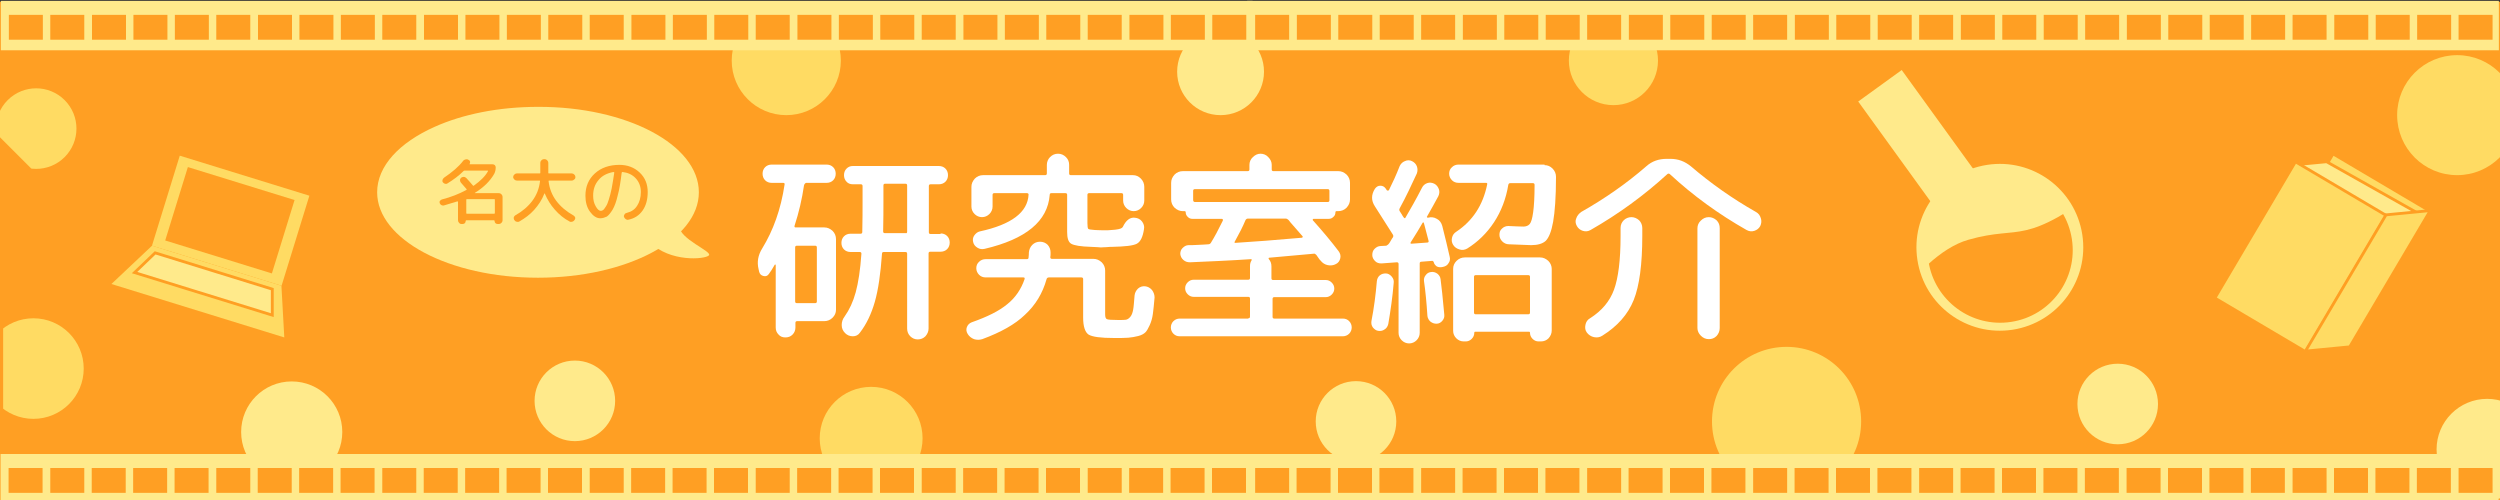 <?xml version="1.0" encoding="utf-8"?>
<!-- Generator: Adobe Illustrator 20.0.0, SVG Export Plug-In . SVG Version: 6.00 Build 0)  -->
<svg version="1.1" id="レイヤー_1" xmlns="http://www.w3.org/2000/svg" xmlns:xlink="http://www.w3.org/1999/xlink" x="0px"
	 y="0px" viewBox="0 0 875 175" style="enable-background:new 0 0 875 175;" xml:space="preserve">
<rect x="0" y="0" width="875" height="175" fill="#333333" stroke="none"/>
<style type="text/css">
	.st0{fill:#FF9F23;}
	.st1{fill:#FFEA8B;}
	.st2{clip-path:url(#SVGID_2_);fill:#FF9F23;}
	.st3{fill:#FFDB63;}
	.st4{fill:#FFEA8B;stroke:#FF9F23;stroke-miterlimit:10;}
	.st5{fill:#FFDB63;stroke:#FF9F23;stroke-miterlimit:10;}
	.st6{fill:#FFFFFF;}
	.st7{clip-path:url(#SVGID_4_);fill:#FFDB63;}
	.st8{clip-path:url(#SVGID_6_);fill:#FFDB63;}
	.st9{clip-path:url(#SVGID_8_);fill:#FFDB63;}
	.st10{clip-path:url(#SVGID_10_);fill:#FFEA8B;}
</style>
<rect x="0" y="0.6" class="st0" width="875" height="175.2"/>
<g>
	<g>
		
			<ellipse transform="matrix(0.988 -0.153 0.153 0.988 -4.939 108.506)" class="st1" cx="700.1" cy="86.2" rx="29.2" ry="29.2"/>
		
			<rect x="662.6" y="25.4" transform="matrix(0.81 -0.586 0.586 0.81 98.783 403.239)" class="st1" width="18.8" height="47.3"/>
	</g>
	<g>
		<defs>
			<path id="SVGID_1_" d="M646.9,115.2l77.3,52.2l39.3-104.6c0,0,12.3-11.7-21.8,6.7s-32.2,9.9-52,12.4
				C669.8,84.4,646.9,115.2,646.9,115.2z"/>
		</defs>
		<clipPath id="SVGID_2_">
			<use xlink:href="#SVGID_1_"  style="overflow:visible;"/>
		</clipPath>
		
			<ellipse transform="matrix(0.988 -0.153 0.153 0.988 -5.079 108.539)" class="st2" cx="700.2" cy="87.2" rx="25.4" ry="25.4"/>
	</g>
</g>
<g>
	<rect x="57" y="60.8" transform="matrix(0.955 0.295 -0.295 0.955 26.422 -20.394)" class="st3" width="47.5" height="33"/>
	
		<rect x="60.9" y="63.7" transform="matrix(0.955 0.295 -0.295 0.955 26.388 -20.323)" class="st0" width="39.1" height="26.9"/>
	<polygon class="st3" points="53.2,86 39,99.4 99.5,118.1 98.5,100 	"/>
	<polygon class="st4" points="54.3,88.5 47.1,95.4 95.3,110.3 95.3,101.2 	"/>
</g>
<g>
	
		<rect x="799.7" y="59.8" transform="matrix(0.861 0.509 -0.509 0.861 158.461 -404.687)" class="st5" width="39.6" height="55.4"/>
	<polygon class="st4" points="814.3,56.6 805.9,57.4 776.4,103.4 808.4,121.2 822.5,119.1 848.9,76.1 	"/>
	
		<rect x="786.7" y="61.9" transform="matrix(0.861 0.509 -0.509 0.861 157.562 -397.106)" class="st5" width="36.9" height="55.4"/>
	<polygon class="st5" points="835.1,75.2 850.6,73.7 822.4,121.4 806.9,122.9 	"/>
</g>
<circle class="st3" cx="625.3" cy="147.5" r="26.1"/>
<circle class="st1" cx="102.1" cy="151.2" r="17.7"/>
<circle class="st1" cx="741.2" cy="141.4" r="14.1"/>
<circle class="st3" cx="275.2" cy="21.2" r="19.1"/>
<circle class="st3" cx="304.9" cy="153.4" r="18"/>
<circle class="st1" cx="474.6" cy="147.5" r="14.1"/>
<g>
	<path class="st6" d="M281.4,64.9c-0.7,4.8-1.8,9.5-3.3,14.1c-0.1,0.4,0,0.6,0.4,0.6h10c1.1,0,2,0.4,2.9,1.2
		c0.8,0.8,1.2,1.8,1.2,2.9v24.7c0,1.1-0.4,2-1.2,2.8c-0.8,0.8-1.8,1.2-2.9,1.2h-9.5c-0.4,0-0.6,0.2-0.6,0.6v1.6c0,0.9-0.3,1.8-1,2.5
		c-0.7,0.7-1.5,1-2.5,1c-1,0-1.8-0.3-2.4-1c-0.7-0.7-1-1.5-1-2.5V92.8c0-0.1,0-0.2-0.1-0.2c-0.1,0-0.1,0-0.2,0
		c-0.8,1.4-1.5,2.5-2.1,3.3c-0.5,0.7-1.1,0.9-1.9,0.7c-0.8-0.2-1.3-0.7-1.5-1.5l-0.2-0.9c-0.6-2.5-0.2-4.9,1.3-7.3
		c3.8-6.2,6.5-13.6,7.8-22.3c0.1-0.4-0.1-0.6-0.5-0.6h-4c-0.9,0-1.7-0.3-2.3-0.9c-0.6-0.6-0.9-1.4-0.9-2.3c0-0.9,0.3-1.7,0.9-2.3
		c0.6-0.6,1.4-0.9,2.3-0.9h19.2c0.9,0,1.7,0.3,2.3,0.9c0.6,0.6,0.9,1.4,0.9,2.3c0,0.9-0.3,1.7-0.9,2.3c-0.6,0.6-1.4,0.9-2.3,0.9
		h-7.2C281.7,64.2,281.5,64.5,281.4,64.9z M278.3,86.6v18.9c0,0.4,0.2,0.6,0.6,0.6h6.4c0.4,0,0.6-0.2,0.6-0.6V86.6
		c0-0.4-0.2-0.6-0.6-0.6h-6.4C278.5,86,278.3,86.2,278.3,86.6z M329.2,81.7c0.9,0,1.7,0.3,2.3,0.9c0.6,0.6,0.9,1.4,0.9,2.3
		c0,0.9-0.3,1.7-0.9,2.3c-0.6,0.6-1.4,0.9-2.3,0.9h-3.6c-0.4,0-0.6,0.2-0.6,0.6V115c0,1-0.4,1.9-1.1,2.7c-0.7,0.7-1.6,1.1-2.7,1.1
		c-1,0-1.9-0.4-2.6-1.1c-0.7-0.7-1.1-1.6-1.1-2.7V88.8c0-0.4-0.2-0.6-0.6-0.6h-7.6c-0.4,0-0.6,0.2-0.6,0.6c-0.5,7-1.3,12.6-2.5,16.8
		c-1.2,4.2-2.9,7.8-5.2,10.8c-0.6,0.9-1.5,1.3-2.5,1.3c-1.1,0-2-0.4-2.7-1.1c-0.8-0.8-1.2-1.7-1.2-2.8c0-1.1,0.3-2.1,1-3
		c1.7-2.4,3-5.2,3.9-8.5c0.9-3.3,1.6-7.8,2-13.5c0-0.4-0.2-0.6-0.6-0.6h-3.2c-0.9,0-1.7-0.3-2.3-0.9c-0.6-0.6-0.9-1.4-0.9-2.3
		c0-0.9,0.3-1.7,0.9-2.3c0.6-0.6,1.4-0.9,2.3-0.9h3.5c0.4,0,0.6-0.2,0.6-0.6c0.1-4.2,0.1-7.7,0.1-10.5v-5.6c0-0.4-0.2-0.6-0.6-0.6
		h-2.8c-0.9,0-1.7-0.3-2.2-0.9c-0.6-0.6-0.9-1.4-0.9-2.3c0-0.9,0.3-1.7,0.9-2.3c0.6-0.6,1.3-0.9,2.2-0.9h30.1c0.9,0,1.7,0.3,2.3,0.9
		c0.6,0.6,0.9,1.4,0.9,2.3c0,0.9-0.3,1.7-0.9,2.3c-0.6,0.6-1.4,0.9-2.3,0.9h-2.9c-0.4,0-0.6,0.2-0.6,0.6v16.2c0,0.4,0.2,0.6,0.6,0.6
		H329.2z M317.5,81.1V64.9c0-0.4-0.2-0.6-0.6-0.6h-7.1c-0.4,0-0.6,0.2-0.6,0.6v5.6c0,2.8,0,6.3-0.1,10.5c0,0.4,0.2,0.6,0.6,0.6h7.3
		C317.3,81.7,317.5,81.5,317.5,81.1z"/>
	<path class="st6" d="M343.8,118.7c-1,0.3-1.9,0.3-2.9,0c-1-0.4-1.7-1-2.2-1.8c-0.5-0.8-0.6-1.6-0.3-2.4s0.9-1.4,1.7-1.7
		c5.4-1.9,9.5-3.9,12.4-6.3c2.9-2.3,4.9-5.3,6.1-8.8c0.1-0.4,0-0.6-0.4-0.6h-13.2c-0.9,0-1.7-0.3-2.3-0.9c-0.6-0.6-1-1.4-1-2.3
		c0-0.9,0.3-1.7,1-2.3c0.6-0.6,1.4-0.9,2.3-0.9h14.4c0.4,0,0.6-0.2,0.6-0.6c0.1-0.8,0.1-1.3,0.1-1.7c0.1-1.1,0.5-2,1.2-2.7
		c0.7-0.7,1.6-1.1,2.7-1.1c1.1,0,2,0.4,2.7,1.1c0.7,0.8,1,1.7,1,2.7c0,0.7,0,1.3-0.1,1.6c0,0.4,0.2,0.6,0.6,0.6h14.5
		c1.1,0,2,0.4,2.9,1.2c0.8,0.8,1.2,1.8,1.2,2.9V110c0,1,0.2,1.5,0.6,1.7c0.4,0.2,1.7,0.3,4,0.3c1.3,0,2.2,0,2.7-0.1s1-0.4,1.5-1
		c0.5-0.6,0.8-1.4,1-2.5c0.2-1,0.3-2.7,0.5-5c0.1-0.9,0.5-1.7,1.2-2.4c0.7-0.6,1.5-0.9,2.5-0.8c0.9,0.1,1.7,0.5,2.4,1.3
		c0.6,0.8,0.9,1.7,0.9,2.6c-0.2,2.4-0.4,4.3-0.6,5.8c-0.2,1.5-0.6,2.8-1.1,3.9c-0.5,1.1-1,2-1.5,2.5s-1.3,1-2.5,1.3
		c-1.2,0.3-2.3,0.5-3.5,0.6c-1.1,0.1-2.8,0.1-4.9,0.1c-4.8,0-7.7-0.4-9-1.2c-1.2-0.8-1.9-2.8-1.9-5.9V97.7c0-0.4-0.2-0.6-0.6-0.6
		h-11.4c-0.4,0-0.7,0.2-0.8,0.6c-1.4,5-3.9,9.1-7.6,12.5C355.3,113.5,350.3,116.3,343.8,118.7z M381.9,86.4c-3.7-0.1-6-0.5-7-1.1
		c-1-0.6-1.4-2-1.4-4.1v-13c0-0.4-0.2-0.6-0.6-0.6H368c-0.4,0-0.6,0.2-0.6,0.6c-0.7,9.2-8.3,15.5-22.8,18.9
		c-0.9,0.2-1.7,0.1-2.5-0.4c-0.8-0.5-1.3-1.1-1.5-2c-0.2-0.8-0.1-1.6,0.4-2.3c0.5-0.7,1.1-1.2,1.9-1.4c11.1-2.4,16.8-6.7,17.1-12.9
		c0-0.3-0.2-0.5-0.6-0.5H348c-0.4,0-0.6,0.2-0.6,0.6v4.1c0,1-0.4,1.9-1.1,2.6c-0.7,0.7-1.6,1.1-2.6,1.1c-1,0-1.9-0.4-2.6-1.1
		c-0.7-0.7-1.1-1.6-1.1-2.6v-6.9c0-1.1,0.4-2,1.2-2.9c0.8-0.8,1.8-1.2,2.9-1.2h21.7c0.4,0,0.6-0.2,0.6-0.6v-3c0-1,0.4-2,1.1-2.7
		c0.8-0.8,1.7-1.2,2.8-1.2c1.1,0,2,0.4,2.8,1.2c0.8,0.8,1.1,1.7,1.1,2.7v3c0,0.4,0.2,0.6,0.6,0.6h21.7c1.1,0,2,0.4,2.8,1.2
		c0.8,0.8,1.2,1.8,1.2,2.9v4.8c0,1-0.4,1.9-1.1,2.6c-0.7,0.7-1.6,1.1-2.6,1.1c-1,0-1.9-0.4-2.6-1.1c-0.7-0.7-1.1-1.6-1.1-2.6v-2
		c0-0.4-0.2-0.6-0.6-0.6h-11.3c-0.4,0-0.6,0.2-0.6,0.6v9.9c0,1.1,0.1,1.8,0.3,2c0.2,0.2,1,0.3,2.3,0.4c0.6,0,1.5,0.1,2.9,0.1
		c1.3,0,2.3,0,2.9-0.1c2-0.1,3.2-0.4,3.6-0.7c0.1-0.1,0.3-0.2,0.4-0.4c1.1-2.3,2.5-3.4,4.2-3.2c1,0.1,1.9,0.5,2.5,1.3
		c0.6,0.8,0.9,1.7,0.7,2.7c-0.4,2.7-1.2,4.4-2.5,5.1c-1.3,0.7-4.2,1-8.7,1.1c-0.4,0-1,0-1.9,0.1c-0.9,0-1.5,0.1-2,0.1
		C384.8,86.5,383.5,86.5,381.9,86.4z"/>
	<path class="st6" d="M436.9,111.4c0.4,0,0.6-0.2,0.6-0.6v-6.3c0-0.4-0.2-0.6-0.6-0.6h-19.1c-0.8,0-1.5-0.3-2.1-0.9
		c-0.6-0.6-0.9-1.3-0.9-2.1c0-0.8,0.3-1.5,0.9-2.1c0.6-0.6,1.3-0.9,2.1-0.9h19.1c0.4,0,0.6-0.2,0.6-0.6v-4.2c0-0.8,0.2-1.4,0.5-1.9
		c0.1-0.1,0.1-0.2,0.1-0.3c0-0.1-0.1-0.2-0.2-0.2c-7.4,0.5-14.5,0.8-21.4,1.1c-0.9,0-1.6-0.2-2.3-0.8c-0.7-0.6-1-1.3-1.1-2.1
		c0-0.8,0.2-1.5,0.8-2.1c0.6-0.6,1.3-1,2.1-1c0.8,0,1.9,0,3.4-0.1c1.5-0.1,2.7-0.1,3.5-0.2c0.4,0,0.7-0.2,0.9-0.5
		c1.3-2.1,2.7-4.7,4.2-7.8c0-0.1,0-0.3,0-0.4c-0.1-0.1-0.2-0.2-0.3-0.2h-10.3c-0.7,0-1.2-0.2-1.7-0.7c-0.5-0.5-0.7-1-0.7-1.6
		c0-0.2-0.1-0.4-0.4-0.4h-0.6c-1.1,0-2-0.4-2.9-1.2c-0.8-0.8-1.2-1.8-1.2-2.9V64c0-1.1,0.4-2,1.2-2.9c0.8-0.8,1.8-1.2,2.9-1.2h22.7
		c0.4,0,0.6-0.2,0.6-0.6v-1.6c0-1,0.4-2,1.2-2.7c0.8-0.8,1.7-1.2,2.7-1.2c1,0,2,0.4,2.7,1.2c0.8,0.8,1.2,1.7,1.2,2.7v1.6
		c0,0.4,0.2,0.6,0.6,0.6h22.7c1.1,0,2,0.4,2.9,1.2c0.8,0.8,1.2,1.8,1.2,2.9v5.8c0,1.1-0.4,2-1.2,2.9c-0.8,0.8-1.8,1.2-2.9,1.2h-0.6
		c-0.2,0-0.4,0.1-0.4,0.4c0,0.6-0.2,1.2-0.7,1.6c-0.5,0.5-1,0.7-1.7,0.7h-5.3c-0.1,0-0.2,0.1-0.2,0.2c-0.1,0.1-0.1,0.2,0,0.3
		c3.5,3.9,6.5,7.5,9,10.8c0.6,0.8,0.8,1.6,0.6,2.5c-0.2,0.9-0.7,1.6-1.5,2c-0.9,0.5-1.9,0.6-2.9,0.4c-1-0.2-1.9-0.8-2.5-1.6
		c-0.2-0.2-0.5-0.5-0.8-1c-0.3-0.5-0.6-0.8-0.7-1c-0.3-0.3-0.6-0.5-0.9-0.4c-1.4,0.1-6.6,0.6-15.6,1.4c-0.1,0-0.2,0.1-0.2,0.2
		c0,0.1,0,0.2,0.1,0.3c0.6,0.7,0.9,1.5,0.9,2.5v4.2c0,0.4,0.2,0.6,0.6,0.6h18.4c0.8,0,1.5,0.3,2.1,0.9c0.6,0.6,0.9,1.3,0.9,2.1
		c0,0.8-0.3,1.5-0.9,2.1c-0.6,0.6-1.3,0.9-2.1,0.9H446c-0.4,0-0.6,0.2-0.6,0.6v6.3c0,0.4,0.2,0.6,0.6,0.6h24c0.9,0,1.6,0.3,2.2,0.9
		c0.6,0.6,0.9,1.4,0.9,2.2s-0.3,1.6-0.9,2.2c-0.6,0.6-1.4,0.9-2.2,0.9h-57.1c-0.9,0-1.6-0.3-2.2-0.9c-0.6-0.6-0.9-1.4-0.9-2.2
		s0.3-1.6,0.9-2.2c0.6-0.6,1.4-0.9,2.2-0.9H436.9z M418.2,70.7h46.5c0.4,0,0.6-0.2,0.6-0.6v-3.3c0-0.4-0.2-0.6-0.6-0.6h-46.5
		c-0.4,0-0.6,0.2-0.6,0.6V70C417.6,70.4,417.8,70.7,418.2,70.7z M432.2,84.5c-0.2,0.3-0.2,0.5,0.2,0.5c6.5-0.4,14.2-1,23.3-1.8
		c0.1,0,0.2-0.1,0.2-0.2c0.1-0.1,0.1-0.2,0-0.3c-0.6-0.7-1.5-1.7-2.7-3.1c-1.2-1.3-1.9-2.2-2.2-2.6c-0.3-0.3-0.7-0.5-1-0.5h-13.2
		c-0.4,0-0.7,0.2-0.9,0.6C435,79.3,433.7,81.8,432.2,84.5z"/>
	<path class="st6" d="M484.6,115.3c-0.7,0.5-1.4,0.6-2.2,0.5c-0.8-0.1-1.4-0.6-1.9-1.2c-0.5-0.7-0.6-1.4-0.5-2.2
		c0.9-4.6,1.5-9.3,1.9-14c0.1-0.8,0.4-1.5,1-2c0.6-0.5,1.3-0.7,2.1-0.7c0.8,0,1.5,0.4,2.1,1.1c0.6,0.7,0.8,1.4,0.7,2.2
		c-0.4,4.9-1.1,9.7-1.9,14.4C485.7,114.2,485.3,114.9,484.6,115.3z M486.1,85.3c0.2-0.2,0.4-0.6,0.7-1.1c0.3-0.5,0.5-0.9,0.7-1.1
		c0.2-0.3,0.2-0.7,0-1c-2.4-3.8-4.5-7.1-6.3-9.9c-1.3-2-1.3-4,0-6.1c0.5-0.7,1.1-1.1,1.9-1.1c0.8,0,1.4,0.3,1.9,1
		c0,0,0.1,0.1,0.2,0.3c0.1,0.1,0.1,0.2,0.2,0.3c0,0.1,0.1,0.1,0.3,0.1c0.1,0,0.3,0,0.4-0.1c1.3-2.6,2.6-5.4,3.8-8.5
		c0.4-0.8,1-1.4,1.8-1.7c0.8-0.4,1.7-0.4,2.5,0c0.8,0.4,1.4,1,1.7,1.8c0.3,0.8,0.3,1.7,0,2.5c-1.9,4.1-3.8,8.2-6,12.2
		c-0.2,0.4-0.2,0.7,0,1c0.1,0.2,0.4,0.6,0.7,1.1c0.3,0.5,0.5,0.9,0.7,1.1c0.2,0.3,0.5,0.4,0.6,0.1c1.7-2.9,3.7-6.4,5.8-10.5
		c0.4-0.8,1-1.3,1.8-1.6c0.8-0.3,1.7-0.2,2.5,0.2c0.8,0.4,1.3,1.1,1.6,1.9c0.3,0.8,0.2,1.7-0.2,2.5c-1.2,2.2-2.5,4.6-4,7.2
		c0,0,0,0.1,0.1,0.2c0.1,0.1,0.2,0.1,0.3,0.1c1.1-0.3,2.1-0.2,3.1,0.4c1,0.5,1.6,1.4,1.9,2.5c1,4,1.9,7.6,2.6,10.8
		c0.2,0.8,0.1,1.5-0.4,2.2c-0.4,0.7-1,1.1-1.9,1.3l-0.5,0.1c-0.7,0.1-1.3,0-1.8-0.3c-0.5-0.4-0.9-0.9-1-1.5
		c-0.1-0.2-0.3-0.4-0.5-0.4l-3.8,0.3c-0.4,0-0.6,0.2-0.6,0.6v24.3c0,1-0.4,1.9-1.1,2.6s-1.6,1.1-2.6,1.1c-1,0-1.9-0.4-2.6-1.1
		s-1.1-1.6-1.1-2.6V92.4c0-0.4-0.2-0.6-0.6-0.6l-5.4,0.4c-0.9,0-1.6-0.2-2.2-0.8c-0.6-0.6-1-1.3-1-2.1c0-0.9,0.2-1.6,0.8-2.2
		c0.6-0.6,1.3-1,2.2-1l1.9-0.1C485.5,85.8,485.8,85.7,486.1,85.3z M493.7,84.9c0,0.1,0,0.2,0,0.3c0.1,0.1,0.2,0.1,0.3,0.1l5.5-0.4
		c0.4,0,0.6-0.2,0.5-0.6c-0.5-1.9-1-3.9-1.6-6.1c-0.1-0.4-0.3-0.5-0.5-0.2C497,79.6,495.6,81.9,493.7,84.9z M502.8,113.3
		c-0.8,0-1.4-0.2-2.1-0.7c-0.6-0.5-1-1.2-1.1-2c-0.3-4.7-0.7-8.8-1.2-12.2c-0.1-0.8,0.1-1.5,0.6-2.1c0.5-0.7,1.1-1,1.9-1.1
		c0.8-0.1,1.5,0.1,2.2,0.6c0.6,0.5,1,1.1,1.1,1.9c0.3,2.4,0.8,6.6,1.3,12.4c0.1,0.8-0.1,1.5-0.7,2.2
		C504.3,112.9,503.6,113.3,502.8,113.3z M540.6,57.8c1.1,0,2,0.4,2.8,1.2c0.8,0.8,1.2,1.8,1.2,2.9c0,7.1-0.4,12.3-1,15.7
		c-0.6,3.4-1.5,5.6-2.6,6.7c-1.1,1-2.8,1.5-5.1,1.5c-0.9,0-3.5-0.1-7.8-0.3c-0.9,0-1.7-0.4-2.3-1c-0.6-0.6-1-1.4-1-2.3
		c0-0.9,0.2-1.6,0.9-2.2c0.6-0.6,1.4-0.9,2.2-0.9c2.3,0.1,4.1,0.2,5.3,0.2c0.9,0,1.7-0.3,2.2-0.9c0.5-0.6,0.9-1.9,1.2-4.1
		c0.3-2.1,0.5-5.3,0.5-9.6c0-0.4-0.2-0.6-0.6-0.6h-7.9c-0.4,0-0.6,0.2-0.7,0.6c-0.8,4.9-2.5,9.3-5,13.1c-2.5,3.8-5.7,6.9-9.4,9.2
		c-0.9,0.5-1.8,0.6-2.7,0.3c-1-0.3-1.7-0.8-2.2-1.6c-0.5-0.8-0.6-1.6-0.4-2.5c0.2-0.9,0.7-1.6,1.5-2.1c5.7-3.8,9.3-9.2,10.8-16.5
		c0.1-0.4,0-0.6-0.4-0.6h-9.6c-0.9,0-1.7-0.3-2.3-0.9c-0.6-0.6-1-1.4-1-2.3c0-0.9,0.3-1.7,1-2.3c0.6-0.6,1.4-0.9,2.3-0.9H540.6z
		 M513,119.5h-0.7c-1,0-1.9-0.4-2.6-1.1c-0.7-0.7-1.1-1.6-1.1-2.6V94.1c0-1.1,0.4-2,1.2-2.8c0.8-0.8,1.8-1.2,2.9-1.2h26.3
		c1.1,0,2,0.4,2.9,1.2c0.8,0.8,1.2,1.8,1.2,2.8v21.6c0,1-0.4,1.9-1.1,2.7c-0.7,0.7-1.6,1.1-2.7,1.1h-0.8c-0.8,0-1.5-0.3-2.1-0.9
		c-0.6-0.6-0.9-1.3-0.9-2.1c0-0.3-0.1-0.4-0.4-0.4h-18.7c-0.3,0-0.4,0.1-0.4,0.4c0,0.8-0.3,1.5-0.9,2.1
		C514.5,119.2,513.8,119.5,513,119.5z M515.9,96.9v12.5c0,0.4,0.2,0.6,0.6,0.6h18.4c0.4,0,0.6-0.2,0.6-0.6V96.9
		c0-0.4-0.2-0.6-0.6-0.6h-18.4C516.1,96.3,515.9,96.5,515.9,96.9z"/>
	<path class="st6" d="M556.7,80.5c-0.9,0.5-1.7,0.6-2.7,0.3c-0.9-0.3-1.6-0.8-2.1-1.7c-0.5-0.9-0.6-1.8-0.2-2.7
		c0.3-0.9,0.9-1.6,1.7-2.2c8.3-4.7,15.9-10,22.8-16c2-1.8,4.4-2.6,7.1-2.6h1.4c2.7,0,5,0.9,7.1,2.6c6.9,5.9,14.5,11.3,22.8,16
		c0.9,0.5,1.4,1.2,1.7,2.2c0.3,0.9,0.2,1.8-0.2,2.7c-0.5,0.9-1.2,1.4-2.1,1.7c-0.9,0.3-1.8,0.2-2.7-0.3c-9.7-5.5-18.7-12-26.9-19.6
		c-0.3-0.2-0.6-0.2-0.9,0.1C575.4,68.4,566.5,74.9,556.7,80.5z M567.2,79.8c0-1.1,0.4-2,1.1-2.7c0.7-0.7,1.7-1.1,2.7-1.1
		c1,0,1.9,0.4,2.7,1.1c0.7,0.7,1.1,1.7,1.1,2.7v2.8c0,9.9-1,17.4-3,22.4c-2,5-5.7,9.2-11,12.5c-0.9,0.6-1.9,0.7-2.9,0.5
		c-1-0.2-1.9-0.8-2.5-1.6c-0.6-0.8-0.7-1.7-0.5-2.7c0.2-1,0.7-1.8,1.6-2.3c4.1-2.6,6.9-5.9,8.4-10c1.5-4.1,2.3-10.3,2.3-18.8V79.8z
		 M594.1,79.9c0-1,0.4-2,1.2-2.7c0.8-0.8,1.7-1.2,2.8-1.2c1,0,1.9,0.4,2.7,1.1c0.8,0.8,1.1,1.7,1.1,2.8v34.9c0,1.1-0.4,2-1.1,2.8
		c-0.8,0.8-1.7,1.1-2.7,1.1c-1.1,0-2-0.4-2.8-1.2c-0.8-0.8-1.2-1.7-1.2-2.7V79.9z"/>
</g>
<g>
	<g>
		<path class="st1" d="M244.6,67.3c0,16.5-25.2,29.9-56.3,29.9s-56.3-13.4-56.3-29.9c0-9.2,7.8-17.4,20.1-22.9
			c9.8-4.4,22.4-7,36.2-7C219.4,37.3,244.6,50.7,244.6,67.3z"/>
		<path class="st1" d="M237.7,79c0,4.7,11.8,9,10.4,10.4c-1.4,1.4-13.6,2.4-20.5-4.5"/>
	</g>
	<g>
		<path class="st0" d="M155.4,71.9c-0.3,0.1-0.6,0-0.9-0.1c-0.3-0.2-0.5-0.4-0.6-0.7c-0.1-0.3-0.1-0.6,0.1-0.8
			c0.2-0.3,0.4-0.4,0.7-0.5c3.1-0.8,5.9-1.9,8.5-3.3c0.1-0.1,0.2-0.2,0.1-0.3c-0.4-0.5-1.1-1.3-2-2.3c-0.2-0.3-0.3-0.5-0.3-0.9
			c0-0.3,0.2-0.6,0.4-0.8c0.3-0.2,0.6-0.3,0.9-0.3c0.4,0,0.6,0.2,0.9,0.4c0.7,0.8,1.5,1.6,2.3,2.6c0.1,0.1,0.2,0.2,0.3,0.1
			c2.4-1.7,4.1-3.4,5-5.1c0,0,0-0.1,0-0.1c0-0.1-0.1-0.1-0.1-0.1h-8.1c-0.2,0-0.3,0.1-0.4,0.2c-1.6,1.6-3.5,3-5.6,4.3
			c-0.3,0.2-0.6,0.2-0.9,0.1c-0.3-0.1-0.5-0.3-0.7-0.5c-0.2-0.3-0.2-0.6-0.1-0.9c0.1-0.3,0.3-0.5,0.5-0.7c2.8-1.9,5.1-3.8,6.7-5.9
			c0.2-0.3,0.5-0.4,0.8-0.5c0.3-0.1,0.7-0.1,1,0.1c0.3,0.1,0.5,0.3,0.6,0.6c0.1,0.3,0,0.6-0.1,0.8c-0.1,0.1-0.1,0.2,0.1,0.2h7.9
			c0.3,0,0.6,0.1,0.8,0.3c0.2,0.2,0.3,0.5,0.3,0.8c0,0.9-0.2,1.6-0.5,2.2c-1.4,2.5-3.7,4.8-6.8,6.7c0,0,0,0,0,0.1c0,0,0,0,0.1,0h8.2
			c0.4,0,0.7,0.1,1,0.4c0.3,0.3,0.4,0.6,0.4,1v8c0,0.4-0.1,0.7-0.4,1c-0.3,0.3-0.6,0.4-1,0.4h-0.3c-0.3,0-0.6-0.1-0.8-0.3
			c-0.2-0.2-0.3-0.5-0.3-0.8c0-0.1-0.1-0.2-0.2-0.2h-9.7c-0.1,0-0.2,0.1-0.2,0.2c0,0.3-0.1,0.6-0.3,0.8c-0.2,0.2-0.5,0.3-0.8,0.3
			h-0.3c-0.4,0-0.7-0.1-0.9-0.4c-0.3-0.3-0.4-0.6-0.4-0.9v-6.5c0-0.1,0-0.1-0.1-0.1c-0.1,0-0.1,0-0.2,0
			C158.7,70.9,157.1,71.4,155.4,71.9z M173.2,69.9c0-0.2-0.1-0.2-0.2-0.2h-9.6c-0.2,0-0.2,0.1-0.2,0.2v4.7c0,0.2,0.1,0.2,0.2,0.2
			h9.6c0.1,0,0.2-0.1,0.2-0.2V69.9z"/>
		<path class="st0" d="M201.4,62c0,0.3-0.1,0.6-0.4,0.8c-0.2,0.2-0.5,0.4-0.9,0.4h-7.9c-0.2,0-0.2,0.1-0.2,0.2
			c0.3,2.6,1.2,4.9,2.7,6.9c1.5,2,3.5,3.7,6,5.1c0.3,0.2,0.5,0.4,0.6,0.7c0.1,0.3,0,0.6-0.2,0.9c-0.2,0.3-0.5,0.5-0.8,0.6
			c-0.4,0.1-0.7,0.1-1-0.1c-1.9-1-3.6-2.4-5.1-4.1c-1.5-1.7-2.6-3.5-3.5-5.6c0,0,0-0.1-0.1-0.1s-0.1,0-0.1,0.1
			c-0.8,2.1-2,3.9-3.5,5.6c-1.5,1.7-3.3,3-5.2,4.1c-0.3,0.2-0.7,0.2-1,0.1c-0.4-0.1-0.6-0.3-0.8-0.6c-0.2-0.3-0.2-0.6-0.2-0.9
			c0.1-0.3,0.3-0.6,0.5-0.7c2.5-1.4,4.5-3.1,6-5.1c1.5-2,2.4-4.3,2.7-6.9c0-0.2,0-0.2-0.2-0.2h-7.9c-0.3,0-0.6-0.1-0.9-0.4
			c-0.2-0.2-0.4-0.5-0.4-0.8c0-0.3,0.1-0.6,0.4-0.9c0.2-0.2,0.5-0.4,0.9-0.4h8c0.2,0,0.2-0.1,0.2-0.2v-3.4c0-0.4,0.1-0.7,0.4-1
			c0.3-0.3,0.6-0.4,1-0.4c0.4,0,0.7,0.1,1,0.4c0.3,0.3,0.4,0.6,0.4,1v3.4c0,0.2,0.1,0.2,0.2,0.2h8c0.3,0,0.6,0.1,0.9,0.4
			C201.3,61.4,201.4,61.7,201.4,62z"/>
		<path class="st0" d="M210.1,76.4c-1.3,0-2.5-0.8-3.6-2.3c-1.1-1.5-1.6-3.4-1.6-5.6c0-3.2,1.1-5.8,3.3-7.8c2.2-2,5.1-3,8.6-3
			c2.8,0,5.2,0.9,7.1,2.7c1.9,1.8,2.8,4.1,2.8,6.8c0,2.6-0.6,4.8-1.8,6.5c-1.2,1.7-2.9,2.8-5,3.2c-0.3,0.1-0.6,0-0.9-0.2
			c-0.3-0.2-0.5-0.5-0.6-0.8c-0.1-0.3,0-0.6,0.2-0.9c0.2-0.3,0.4-0.4,0.8-0.5c1.6-0.4,2.8-1.2,3.6-2.5c0.8-1.2,1.3-2.8,1.3-4.8
			c0-1.9-0.6-3.5-1.8-4.8c-1.2-1.3-2.8-2-4.6-2.2c-0.1,0-0.2,0-0.3,0.2c-0.4,3.2-0.8,5.9-1.4,8c-0.5,2.2-1.1,3.8-1.8,5
			c-0.7,1.1-1.3,1.9-2,2.4C211.7,76.1,211,76.4,210.1,76.4z M214.7,60.2c-2.2,0.4-4,1.3-5.2,2.8c-1.3,1.5-1.9,3.3-1.9,5.5
			c0,1.4,0.3,2.7,0.9,3.7c0.6,1.1,1.2,1.6,1.8,1.6c0.3,0,0.5-0.1,0.8-0.3c0.3-0.2,0.6-0.7,1-1.3c0.4-0.6,0.7-1.4,1-2.4
			c0.3-1,0.7-2.3,1-3.9c0.3-1.6,0.6-3.5,0.9-5.5c0-0.1,0-0.1-0.1-0.1C214.8,60.2,214.7,60.2,214.7,60.2z"/>
	</g>
</g>
<circle class="st3" cx="564.7" cy="21.2" r="15.6"/>
<circle class="st1" cx="427.2" cy="25.1" r="15.2"/>
<circle class="st1" cx="201.2" cy="140.3" r="14.1"/>
<g>
	<defs>
		<rect id="SVGID_3_" x="1.6" y="24.4" width="37.3" height="37.3"/>
	</defs>
	<clipPath id="SVGID_4_">
		<use xlink:href="#SVGID_3_"  style="overflow:visible;"/>
	</clipPath>
	<ellipse transform="matrix(0.707 -0.707 0.707 0.707 -28.134 22.176)" class="st7" cx="12.7" cy="45" rx="14.1" ry="14.1"/>
</g>
<g>
	<defs>
		<rect id="SVGID_5_" x="828.2" y="-0.6" width="47.4" height="66.4"/>
	</defs>
	<clipPath id="SVGID_6_">
		<use xlink:href="#SVGID_5_"  style="overflow:visible;"/>
	</clipPath>
	<circle class="st8" cx="860" cy="40.3" r="21"/>
</g>
<g>
	<defs>
		<rect id="SVGID_7_" x="1.1" y="107.7" width="35.4" height="43.1"/>
	</defs>
	<clipPath id="SVGID_8_">
		<use xlink:href="#SVGID_7_"  style="overflow:visible;"/>
	</clipPath>
	<circle class="st9" cx="11.7" cy="129" r="17.6"/>
</g>
<g>
	<defs>
		<rect id="SVGID_9_" x="846.8" y="129" width="28.2" height="53"/>
	</defs>
	<clipPath id="SVGID_10_">
		<use xlink:href="#SVGID_9_"  style="overflow:visible;"/>
	</clipPath>
	<circle class="st10" cx="870.5" cy="157.3" r="17.7"/>
</g>
<g>
	<g>
		<rect x="436.5" y="0.3" class="st1" width="438.1" height="17.3"/>
		<rect x="439.3" y="5.2" class="st0" width="11.9" height="8.7"/>
		<rect x="453.9" y="5.2" class="st0" width="11.9" height="8.7"/>
		<rect x="468.4" y="5.2" class="st0" width="11.9" height="8.7"/>
		<rect x="482.9" y="5.2" class="st0" width="11.9" height="8.7"/>
		<rect x="497.4" y="5.2" class="st0" width="11.9" height="8.7"/>
		<rect x="512" y="5.2" class="st0" width="11.9" height="8.7"/>
		<rect x="526.5" y="5.2" class="st0" width="11.9" height="8.7"/>
		<rect x="541" y="5.2" class="st0" width="11.9" height="8.7"/>
		<rect x="555.5" y="5.2" class="st0" width="11.9" height="8.7"/>
		<rect x="570.1" y="5.2" class="st0" width="11.9" height="8.7"/>
		<rect x="584.6" y="5.2" class="st0" width="11.9" height="8.7"/>
		<rect x="599.1" y="5.2" class="st0" width="11.9" height="8.7"/>
		<rect x="613.6" y="5.2" class="st0" width="11.9" height="8.7"/>
		<rect x="628.2" y="5.2" class="st0" width="11.9" height="8.7"/>
		<rect x="642.7" y="5.2" class="st0" width="11.9" height="8.7"/>
		<rect x="657.2" y="5.2" class="st0" width="11.9" height="8.7"/>
		<rect x="671.7" y="5.2" class="st0" width="11.9" height="8.7"/>
		<rect x="686.3" y="5.2" class="st0" width="11.9" height="8.7"/>
		<rect x="700.8" y="5.2" class="st0" width="11.9" height="8.7"/>
		<rect x="715.3" y="5.2" class="st0" width="11.9" height="8.7"/>
		<rect x="729.8" y="5.2" class="st0" width="11.9" height="8.7"/>
		<rect x="744.4" y="5.2" class="st0" width="11.9" height="8.7"/>
		<rect x="758.9" y="5.2" class="st0" width="11.9" height="8.7"/>
		<rect x="773.4" y="5.2" class="st0" width="11.9" height="8.7"/>
		<rect x="787.9" y="5.2" class="st0" width="11.9" height="8.7"/>
		<rect x="802.4" y="5.2" class="st0" width="11.9" height="8.7"/>
		<rect x="817" y="5.2" class="st0" width="11.9" height="8.7"/>
		<rect x="831.5" y="5.2" class="st0" width="11.9" height="8.7"/>
		<rect x="846" y="5.2" class="st0" width="11.9" height="8.7"/>
		<rect x="860.5" y="5.2" class="st0" width="11.9" height="8.7"/>
	</g>
	<g>
		<rect x="0.3" y="0.3" class="st1" width="438.1" height="17.3"/>
		<rect x="3.1" y="5.2" class="st0" width="11.9" height="8.7"/>
		<rect x="17.6" y="5.2" class="st0" width="11.9" height="8.7"/>
		<rect x="32.2" y="5.2" class="st0" width="11.9" height="8.7"/>
		<rect x="46.7" y="5.2" class="st0" width="11.9" height="8.7"/>
		<rect x="61.2" y="5.2" class="st0" width="11.9" height="8.7"/>
		<rect x="75.7" y="5.2" class="st0" width="11.9" height="8.7"/>
		<rect x="90.3" y="5.2" class="st0" width="11.9" height="8.7"/>
		<rect x="104.8" y="5.2" class="st0" width="11.9" height="8.7"/>
		<rect x="119.3" y="5.2" class="st0" width="11.9" height="8.7"/>
		<rect x="133.8" y="5.2" class="st0" width="11.9" height="8.7"/>
		<rect x="148.4" y="5.2" class="st0" width="11.9" height="8.7"/>
		<rect x="162.9" y="5.2" class="st0" width="11.9" height="8.7"/>
		<rect x="177.4" y="5.2" class="st0" width="11.9" height="8.7"/>
		<rect x="191.9" y="5.2" class="st0" width="11.9" height="8.7"/>
		<rect x="206.4" y="5.2" class="st0" width="11.9" height="8.7"/>
		<rect x="221" y="5.2" class="st0" width="11.9" height="8.7"/>
		<rect x="235.5" y="5.2" class="st0" width="11.9" height="8.7"/>
		<rect x="250" y="5.2" class="st0" width="11.9" height="8.7"/>
		<rect x="264.5" y="5.2" class="st0" width="11.9" height="8.7"/>
		<rect x="279.1" y="5.2" class="st0" width="11.9" height="8.7"/>
		<rect x="293.6" y="5.2" class="st0" width="11.9" height="8.7"/>
		<rect x="308.1" y="5.2" class="st0" width="11.9" height="8.7"/>
		<rect x="322.6" y="5.2" class="st0" width="11.9" height="8.7"/>
		<rect x="337.2" y="5.2" class="st0" width="11.9" height="8.7"/>
		<rect x="351.7" y="5.2" class="st0" width="11.9" height="8.7"/>
		<rect x="366.2" y="5.2" class="st0" width="11.9" height="8.7"/>
		<rect x="380.7" y="5.2" class="st0" width="11.9" height="8.7"/>
		<rect x="395.3" y="5.2" class="st0" width="11.9" height="8.7"/>
		<rect x="409.8" y="5.2" class="st0" width="11.9" height="8.7"/>
		<rect x="424.3" y="5.2" class="st0" width="11.9" height="8.7"/>
	</g>
</g>
<g>
	<g>
		<rect x="436.4" y="158.9" class="st1" width="438.1" height="17.3"/>
		<rect x="439.3" y="163.8" class="st0" width="11.9" height="8.7"/>
		<rect x="453.8" y="163.8" class="st0" width="11.9" height="8.7"/>
		<rect x="468.3" y="163.8" class="st0" width="11.9" height="8.7"/>
		<rect x="482.8" y="163.8" class="st0" width="11.9" height="8.7"/>
		<rect x="497.4" y="163.8" class="st0" width="11.9" height="8.7"/>
		<rect x="511.9" y="163.8" class="st0" width="11.9" height="8.7"/>
		<rect x="526.4" y="163.8" class="st0" width="11.9" height="8.7"/>
		<rect x="540.9" y="163.8" class="st0" width="11.9" height="8.7"/>
		<rect x="555.5" y="163.8" class="st0" width="11.9" height="8.7"/>
		<rect x="570" y="163.8" class="st0" width="11.9" height="8.7"/>
		<rect x="584.5" y="163.8" class="st0" width="11.9" height="8.7"/>
		<rect x="599" y="163.8" class="st0" width="11.9" height="8.7"/>
		<rect x="613.6" y="163.8" class="st0" width="11.9" height="8.7"/>
		<rect x="628.1" y="163.8" class="st0" width="11.9" height="8.7"/>
		<rect x="642.6" y="163.8" class="st0" width="11.9" height="8.7"/>
		<rect x="657.1" y="163.8" class="st0" width="11.9" height="8.7"/>
		<rect x="671.7" y="163.8" class="st0" width="11.9" height="8.7"/>
		<rect x="686.2" y="163.8" class="st0" width="11.9" height="8.7"/>
		<rect x="700.7" y="163.8" class="st0" width="11.9" height="8.7"/>
		<rect x="715.2" y="163.8" class="st0" width="11.9" height="8.7"/>
		<rect x="729.7" y="163.8" class="st0" width="11.9" height="8.7"/>
		<rect x="744.3" y="163.8" class="st0" width="11.9" height="8.7"/>
		<rect x="758.8" y="163.8" class="st0" width="11.9" height="8.7"/>
		<rect x="773.3" y="163.8" class="st0" width="11.9" height="8.7"/>
		<rect x="787.8" y="163.8" class="st0" width="11.9" height="8.7"/>
		<rect x="802.4" y="163.8" class="st0" width="11.9" height="8.7"/>
		<rect x="816.9" y="163.8" class="st0" width="11.9" height="8.7"/>
		<rect x="831.4" y="163.8" class="st0" width="11.9" height="8.7"/>
		<rect x="845.9" y="163.8" class="st0" width="11.9" height="8.7"/>
		<rect x="860.5" y="163.8" class="st0" width="11.9" height="8.7"/>
	</g>
	<g>
		<rect x="0.2" y="158.9" class="st1" width="438.1" height="17.3"/>
		<rect x="3" y="163.8" class="st0" width="11.9" height="8.7"/>
		<rect x="17.6" y="163.8" class="st0" width="11.9" height="8.7"/>
		<rect x="32.1" y="163.8" class="st0" width="11.9" height="8.7"/>
		<rect x="46.6" y="163.8" class="st0" width="11.9" height="8.7"/>
		<rect x="61.1" y="163.8" class="st0" width="11.9" height="8.7"/>
		<rect x="75.7" y="163.8" class="st0" width="11.9" height="8.7"/>
		<rect x="90.2" y="163.8" class="st0" width="11.9" height="8.7"/>
		<rect x="104.7" y="163.8" class="st0" width="11.9" height="8.7"/>
		<rect x="119.2" y="163.8" class="st0" width="11.9" height="8.7"/>
		<rect x="133.8" y="163.8" class="st0" width="11.9" height="8.7"/>
		<rect x="148.3" y="163.8" class="st0" width="11.9" height="8.7"/>
		<rect x="162.8" y="163.8" class="st0" width="11.9" height="8.7"/>
		<rect x="177.3" y="163.8" class="st0" width="11.9" height="8.7"/>
		<rect x="191.8" y="163.8" class="st0" width="11.9" height="8.7"/>
		<rect x="206.4" y="163.8" class="st0" width="11.9" height="8.7"/>
		<rect x="220.9" y="163.8" class="st0" width="11.9" height="8.7"/>
		<rect x="235.4" y="163.8" class="st0" width="11.9" height="8.7"/>
		<rect x="249.9" y="163.8" class="st0" width="11.9" height="8.7"/>
		<rect x="264.5" y="163.8" class="st0" width="11.9" height="8.7"/>
		<rect x="279" y="163.8" class="st0" width="11.9" height="8.7"/>
		<rect x="293.5" y="163.8" class="st0" width="11.9" height="8.7"/>
		<rect x="308" y="163.8" class="st0" width="11.9" height="8.7"/>
		<rect x="322.6" y="163.8" class="st0" width="11.9" height="8.7"/>
		<rect x="337.1" y="163.8" class="st0" width="11.9" height="8.7"/>
		<rect x="351.6" y="163.8" class="st0" width="11.9" height="8.7"/>
		<rect x="366.1" y="163.8" class="st0" width="11.9" height="8.7"/>
		<rect x="380.7" y="163.8" class="st0" width="11.9" height="8.7"/>
		<rect x="395.2" y="163.8" class="st0" width="11.9" height="8.7"/>
		<rect x="409.7" y="163.8" class="st0" width="11.9" height="8.7"/>
		<rect x="424.2" y="163.8" class="st0" width="11.9" height="8.7"/>
	</g>
</g>
<g>
</g>
<g>
</g>
<g>
</g>
<g>
</g>
<g>
</g>
<g>
</g>
<g>
</g>
<g>
</g>
<g>
</g>
<g>
</g>
<g>
</g>
<g>
</g>
<g>
</g>
<g>
</g>
<g>
</g>
</svg>
